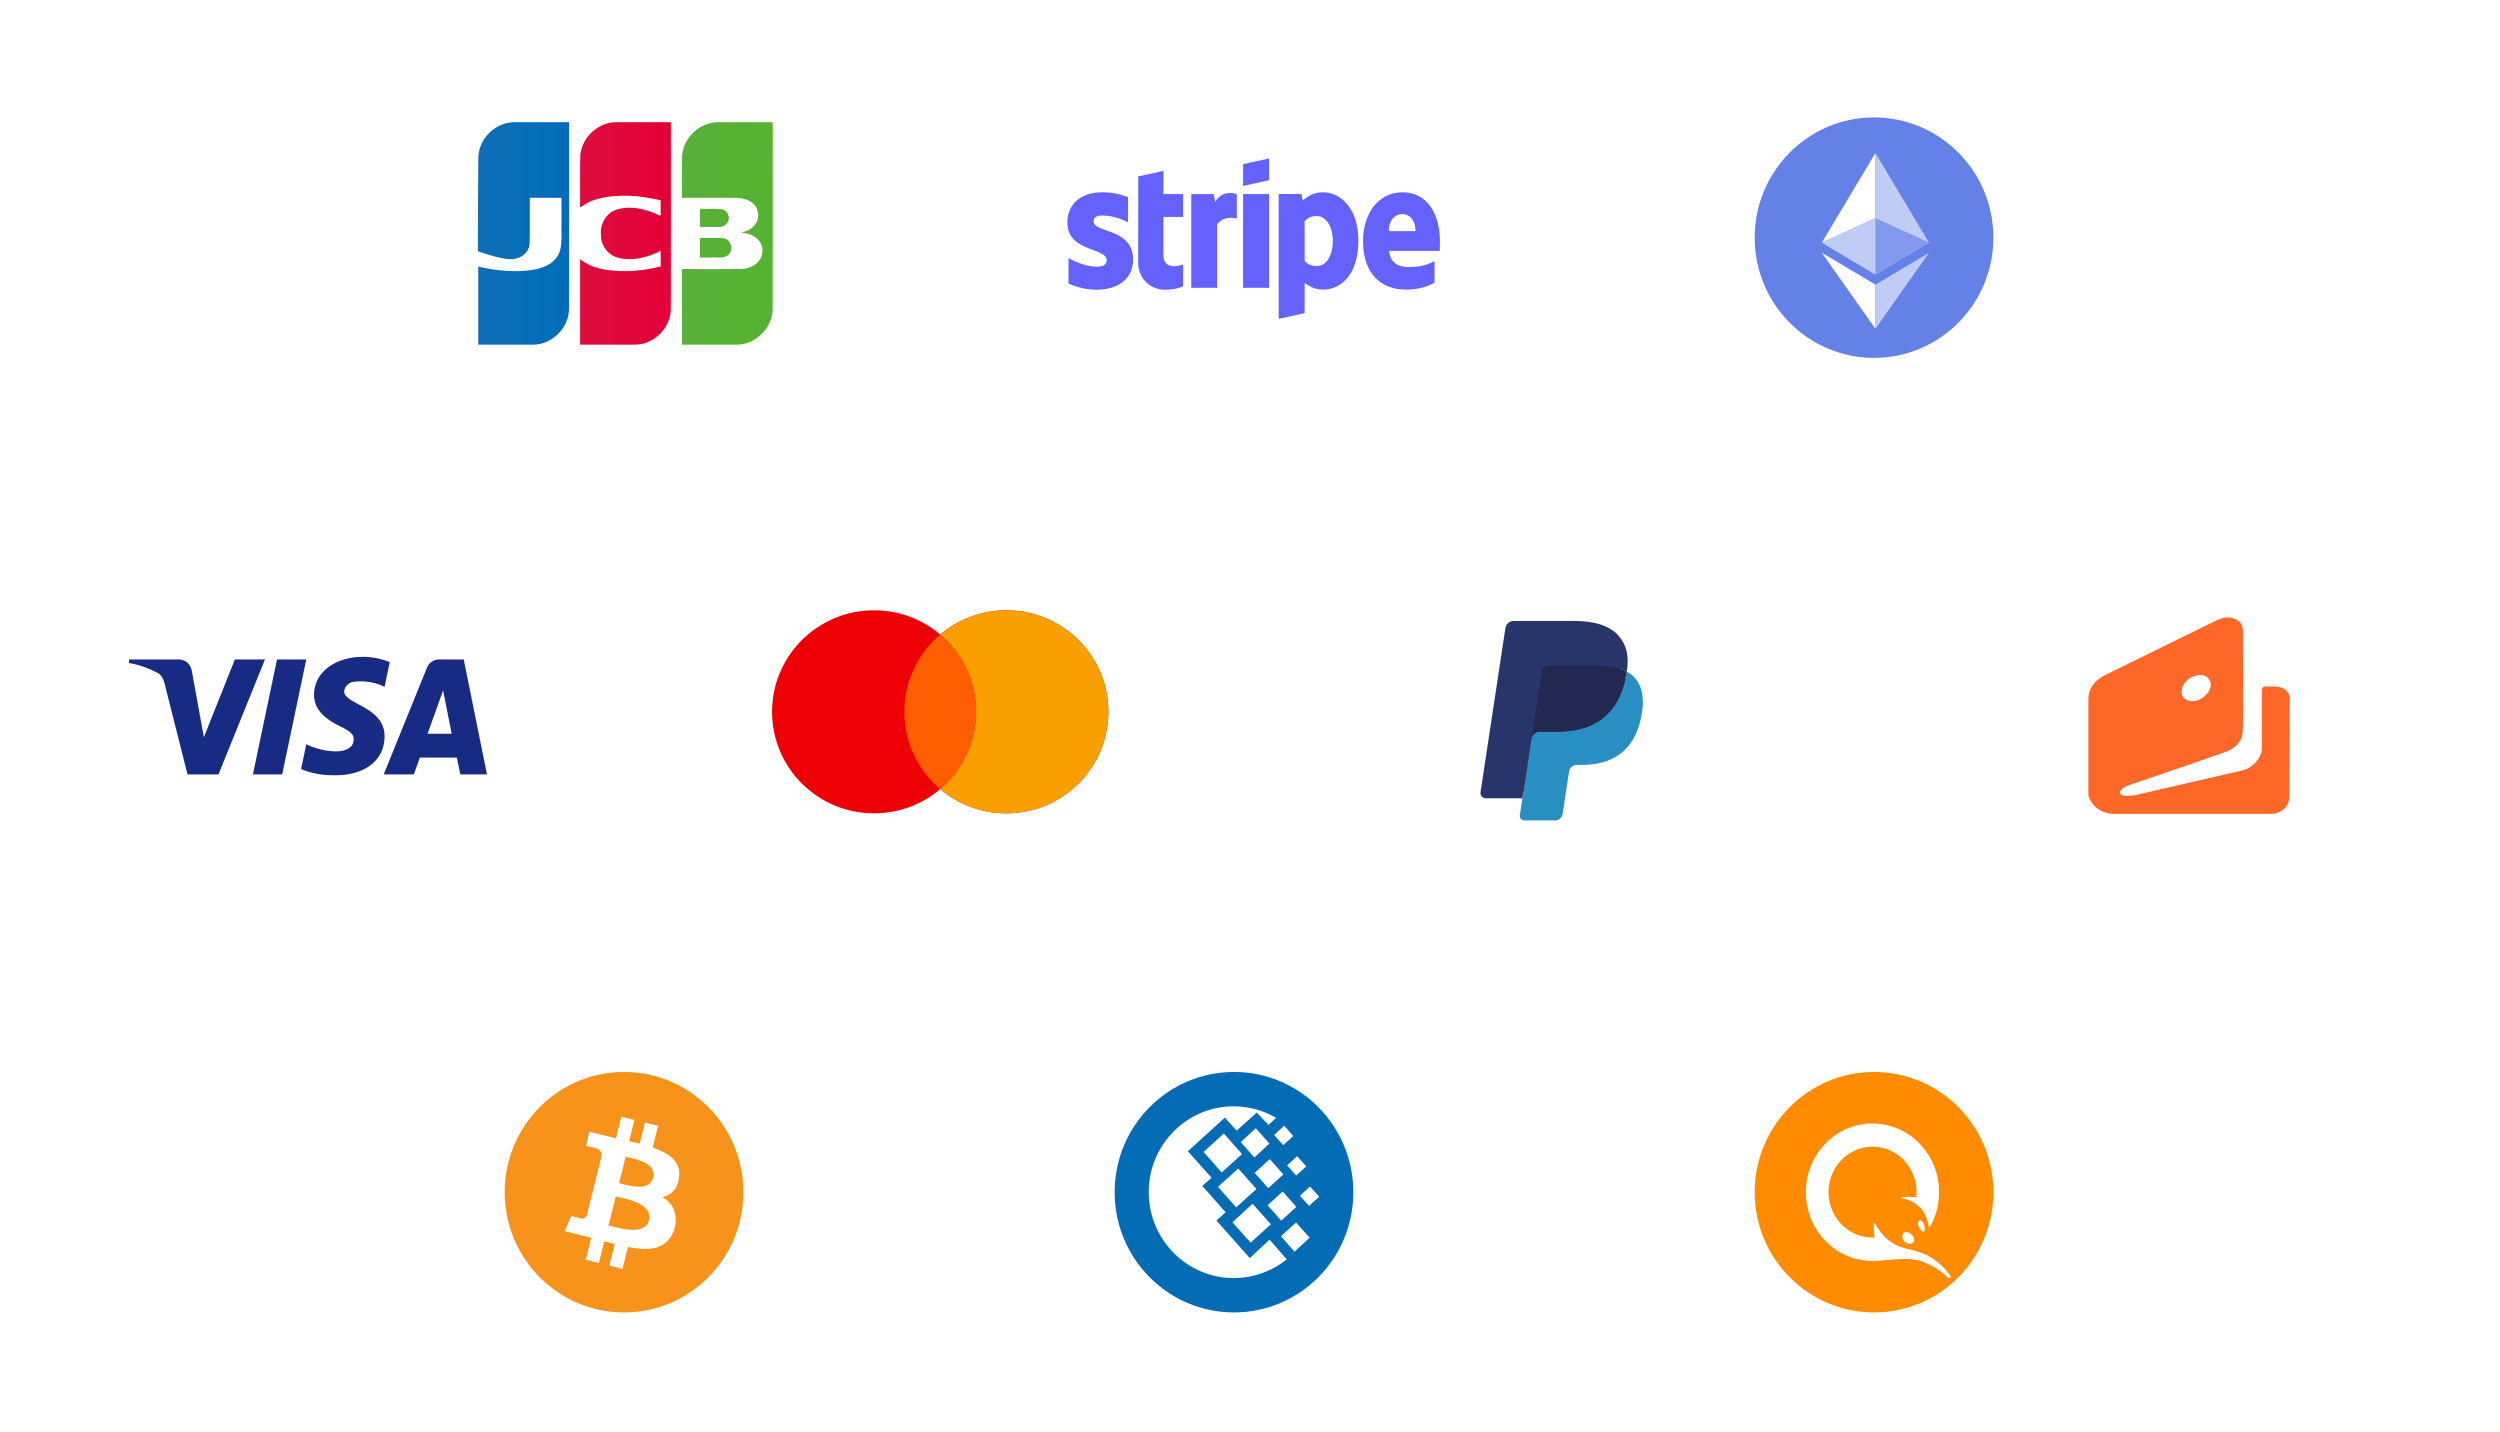 <svg width="440" height="252" viewBox="0 0 440 252" fill="none" xmlns="http://www.w3.org/2000/svg">
<g filter="url(#filter0_d_207_2332)">
<rect x="122" y="96" width="90" height="64" rx="4" fill="white" shape-rendering="crispEdges"/>
<rect x="122.5" y="96.5" width="89" height="63" rx="3.5" stroke="white" shape-rendering="crispEdges"/>
<path fill-rule="evenodd" clip-rule="evenodd" d="M167.474 140.878C164.34 143.54 160.274 145.147 155.831 145.147C145.918 145.147 137.882 137.147 137.882 127.28C137.882 117.412 145.918 109.413 155.831 109.413C160.274 109.413 164.34 111.02 167.474 113.681C170.608 111.02 174.674 109.413 179.116 109.413C189.029 109.413 197.065 117.412 197.065 127.28C197.065 137.147 189.029 145.147 179.116 145.147C174.674 145.147 170.608 143.54 167.474 140.878Z" fill="#ED0006"/>
<path fill-rule="evenodd" clip-rule="evenodd" d="M167.474 140.878C171.333 137.601 173.78 132.725 173.78 127.28C173.78 121.835 171.333 116.958 167.474 113.681C170.608 111.02 174.674 109.413 179.116 109.413C189.029 109.413 197.065 117.412 197.065 127.28C197.065 137.147 189.029 145.147 179.116 145.147C174.674 145.147 170.608 143.54 167.474 140.878Z" fill="#F9A000"/>
<path fill-rule="evenodd" clip-rule="evenodd" d="M167.474 140.878C171.333 137.601 173.78 132.725 173.78 127.28C173.78 121.835 171.333 116.958 167.474 113.681C163.615 116.958 161.168 121.835 161.168 127.28C161.168 132.725 163.615 137.601 167.474 140.878Z" fill="#FF5E00"/>
</g>
<g filter="url(#filter1_d_207_2332)">
<rect x="232" y="96" width="90" height="64" rx="4" fill="white" shape-rendering="crispEdges"/>
<rect x="232.5" y="96.5" width="89" height="63" rx="3.5" stroke="white" shape-rendering="crispEdges"/>
<path fill-rule="evenodd" clip-rule="evenodd" d="M270.685 145.195L271.269 141.331L269.967 141.299H263.752L268.072 112.783C268.085 112.697 268.128 112.617 268.192 112.56C268.256 112.503 268.337 112.471 268.422 112.471H278.902C282.381 112.471 284.782 113.225 286.036 114.713C286.623 115.411 286.998 116.14 287.179 116.943C287.369 117.785 287.372 118.792 287.187 120.019L287.173 120.108V120.895L287.761 121.242C288.256 121.515 288.649 121.828 288.951 122.186C289.453 122.783 289.778 123.542 289.916 124.441C290.058 125.365 290.011 126.466 289.778 127.712C289.51 129.145 289.077 130.394 288.491 131.415C287.953 132.356 287.267 133.137 286.452 133.741C285.675 134.316 284.751 134.752 283.706 135.032C282.694 135.306 281.54 135.445 280.274 135.445H279.458C278.875 135.445 278.309 135.663 277.864 136.055C277.418 136.455 277.124 137.002 277.033 137.6L276.971 137.948L275.939 144.759L275.892 145.009C275.88 145.088 275.859 145.128 275.827 145.155C275.799 145.179 275.759 145.195 275.72 145.195H270.685Z" fill="#28356A"/>
<path fill-rule="evenodd" clip-rule="evenodd" d="M288.318 120.199C288.287 120.407 288.251 120.62 288.211 120.839C286.829 128.227 282.101 130.78 276.062 130.78H272.987C272.249 130.78 271.626 131.338 271.511 132.096L269.491 145.438C269.417 145.937 269.785 146.385 270.268 146.385H275.721C276.367 146.385 276.915 145.897 277.017 145.234L277.071 144.945L278.097 138.161L278.163 137.789C278.264 137.123 278.814 136.634 279.459 136.634H280.275C285.558 136.634 289.695 134.401 290.903 127.937C291.408 125.237 291.147 122.983 289.811 121.397C289.406 120.919 288.905 120.522 288.318 120.199Z" fill="#298FC2"/>
<path fill-rule="evenodd" clip-rule="evenodd" d="M286.872 119.599C286.66 119.535 286.442 119.477 286.219 119.424C285.994 119.373 285.764 119.328 285.527 119.288C284.698 119.149 283.79 119.083 282.817 119.083H274.603C274.401 119.083 274.208 119.13 274.037 119.216C273.658 119.406 273.376 119.779 273.308 120.236L271.561 131.76L271.511 132.096C271.625 131.338 272.248 130.78 272.986 130.78H276.061C282.1 130.78 286.828 128.226 288.21 120.839C288.251 120.62 288.286 120.407 288.317 120.199C287.967 120.006 287.589 119.841 287.181 119.7C287.08 119.665 286.976 119.632 286.872 119.599Z" fill="#22284F"/>
<path fill-rule="evenodd" clip-rule="evenodd" d="M273.309 120.236C273.377 119.779 273.658 119.406 274.037 119.217C274.21 119.131 274.401 119.084 274.604 119.084H282.817C283.79 119.084 284.699 119.15 285.528 119.289C285.765 119.329 285.995 119.375 286.22 119.426C286.443 119.478 286.661 119.536 286.872 119.6C286.977 119.633 287.081 119.666 287.182 119.7C287.59 119.841 287.969 120.007 288.319 120.199C288.73 117.469 288.315 115.61 286.898 113.927C285.334 112.073 282.514 111.28 278.904 111.28H268.424C267.686 111.28 267.057 111.838 266.944 112.598L262.579 141.408C262.492 141.978 262.915 142.492 263.467 142.492H269.937L273.309 120.236Z" fill="#28356A"/>
</g>
<g filter="url(#filter2_d_207_2332)">
<rect x="342" y="96" width="90" height="64" rx="4" fill="white" shape-rendering="crispEdges"/>
<rect x="342.5" y="96.5" width="89" height="63" rx="3.5" stroke="white" shape-rendering="crispEdges"/>
<path d="M405 124.744C404.815 123.59 403.794 122.82 402.402 122.82C401.938 122.82 401.567 122.82 401.103 122.82C400.268 122.724 400.082 123.012 400.082 123.686C400.082 127.054 400.082 130.325 400.082 133.693C400.082 135.425 398.412 137.254 396.463 137.639C390.339 139.082 384.215 140.429 378.091 141.872C377.442 142.065 376.699 142.065 375.957 142.065C375.679 142.065 375.215 141.872 375.122 141.584C375.029 141.391 375.308 141.006 375.493 140.814C375.771 140.622 376.143 140.429 376.514 140.237C377.627 139.852 378.834 139.467 379.947 139.082C384.494 137.542 389.04 136.003 393.587 134.367C395.628 133.693 396.742 132.25 396.742 130.422C396.835 124.648 396.742 118.778 396.742 113.005C396.742 112.042 396.278 111.273 395.257 110.888C394.051 110.407 392.937 110.791 391.917 111.273C385.422 114.448 379.019 117.624 372.524 120.799C370.668 121.761 369.555 123.108 369.555 125.033C369.555 130.518 369.555 136.003 369.555 141.488C369.555 141.776 369.555 142.065 369.647 142.257C370.297 144.086 371.967 145.24 374.194 145.24C378.741 145.24 383.287 145.24 387.834 145.24C392.381 145.24 396.835 145.24 401.381 145.24C402.402 145.24 403.237 145.048 403.979 144.374C404.907 143.605 404.907 142.546 404.907 141.584C404.907 136.85 405 124.744 405 124.744ZM386.071 123.012C386.535 121.761 387.556 120.991 389.04 120.799C390.061 120.703 390.896 121.28 391.082 122.242C391.267 123.686 389.597 125.418 387.834 125.418C386.442 125.418 385.607 124.359 386.071 123.012Z" fill="#FD6727"/>
</g>
<g filter="url(#filter3_d_207_2332)">
<rect x="67" y="12" width="90" height="64" rx="4" fill="white" shape-rendering="crispEdges"/>
<rect x="67.5" y="12.5" width="89" height="63" rx="3.5" stroke="white" shape-rendering="crispEdges"/>
<path d="M125.187 43.878C126.594 43.909 128.008 43.816 129.408 43.927C130.827 44.193 131.169 46.356 129.909 47.065C129.049 47.532 128.027 47.239 127.095 47.321H125.187V43.878ZM130.222 39.981C130.534 41.092 129.471 42.09 128.409 41.937H125.187C125.21 40.889 125.143 39.752 125.22 38.759C126.511 38.796 127.813 38.684 129.096 38.817C129.647 38.957 130.109 39.413 130.222 39.981ZM137.975 23.505C138.035 25.627 137.983 27.861 138.001 30.026C137.997 38.827 138.009 47.628 137.994 56.429C137.937 59.728 135.035 62.594 131.784 62.66C128.529 62.673 125.274 62.661 122.019 62.665V49.36C125.566 49.341 129.114 49.397 132.659 49.332C134.304 49.228 136.105 48.135 136.182 46.312C136.375 44.48 134.662 43.214 133.035 43.014C132.409 42.998 132.427 42.83 133.035 42.757C134.586 42.419 135.805 40.801 135.348 39.181C134.959 37.477 133.089 36.817 131.534 36.82C128.363 36.799 125.191 36.817 122.02 36.811C122.04 34.327 121.977 31.84 122.054 29.358C122.305 26.119 125.28 23.448 128.486 23.506C131.649 23.506 134.812 23.506 137.975 23.506V23.505Z" fill="url(#paint0_linear_207_2332)"/>
<path d="M86.182 29.694C86.263 26.401 89.177 23.558 92.424 23.51C95.667 23.5 98.91 23.509 102.153 23.506C102.144 34.524 102.17 45.543 102.139 56.561C102.014 59.814 99.132 62.603 95.92 62.66C92.671 62.672 89.422 62.662 86.173 62.665V48.911C89.329 49.662 92.638 49.982 95.858 49.484C97.782 49.172 99.888 48.22 100.539 46.209C101.019 44.488 100.749 42.678 100.82 40.912V36.811H95.249C95.224 39.523 95.3 42.24 95.208 44.949C95.058 46.614 93.421 47.672 91.862 47.615C89.929 47.636 86.099 46.204 86.099 46.204C86.089 41.123 86.155 34.759 86.182 29.694V29.694Z" fill="url(#paint1_linear_207_2332)"/>
<path d="M104.23 38.465C103.937 38.528 104.171 37.459 104.096 37.053C104.116 34.489 104.055 31.922 104.131 29.36C104.381 26.107 107.379 23.43 110.597 23.506H120.076C120.068 34.524 120.094 45.544 120.063 56.561C119.938 59.815 117.056 62.603 113.843 62.66C110.595 62.673 107.345 62.662 104.096 62.666V47.596C106.315 49.43 109.331 49.716 112.096 49.721C114.18 49.72 116.252 49.397 118.276 48.912V46.151C115.995 47.297 113.313 48.024 110.785 47.366C109.021 46.924 107.741 45.207 107.77 43.373C107.565 41.466 108.675 39.453 110.535 38.886C112.844 38.158 115.361 38.715 117.526 39.662C117.99 39.906 118.461 40.21 118.275 39.429V37.259C114.655 36.391 110.802 36.072 107.164 37.016C106.111 37.315 105.086 37.769 104.23 38.465V38.465Z" fill="url(#paint2_linear_207_2332)"/>
</g>
<g filter="url(#filter4_d_207_2332)">
<rect x="177" y="12" width="90" height="64" rx="4" fill="white" shape-rendering="crispEdges"/>
<rect x="177.5" y="12.5" width="89" height="63" rx="3.5" stroke="white" shape-rendering="crispEdges"/>
<path fill-rule="evenodd" clip-rule="evenodd" d="M225.357 33.712L220.785 34.729V30.885L225.357 29.887V33.712ZM234.864 35.841C233.079 35.841 231.932 36.708 231.294 37.311L231.058 36.142H227.05V58.113L231.604 57.114L231.622 51.782C232.278 52.272 233.243 52.969 234.846 52.969C238.107 52.969 241.076 50.256 241.076 44.283C241.057 38.818 238.052 35.841 234.864 35.841ZM233.772 48.824C232.697 48.824 232.059 48.428 231.622 47.938L231.604 40.947C232.078 40.401 232.733 40.024 233.772 40.024C235.429 40.024 236.577 41.946 236.577 44.414C236.577 46.939 235.447 48.824 233.772 48.824ZM255.429 44.471C255.429 39.647 253.17 35.841 248.853 35.841C244.518 35.841 241.895 39.647 241.895 44.433C241.895 50.105 244.992 52.969 249.436 52.969C251.604 52.969 253.243 52.46 254.481 51.744V47.976C253.243 48.616 251.822 49.012 250.019 49.012C248.252 49.012 246.686 48.371 246.485 46.148H255.392C255.392 46.044 255.399 45.808 255.406 45.536L255.406 45.535L255.406 45.534L255.406 45.533L255.406 45.532C255.417 45.163 255.429 44.73 255.429 44.471ZM246.431 42.681C246.431 40.552 247.687 39.666 248.835 39.666C249.946 39.666 251.13 40.552 251.13 42.681H246.431ZM220.785 36.161H225.357V52.649H220.785V36.161ZM215.594 36.161L215.886 37.556C216.96 35.521 219.091 35.935 219.674 36.161V40.495C219.109 40.288 217.288 40.024 216.213 41.475V52.649H211.66V36.161H215.594ZM206.778 32.072L202.334 33.052L202.316 48.145C202.316 50.934 204.337 52.988 207.033 52.988C208.527 52.988 209.62 52.705 210.221 52.366V48.541C209.638 48.786 206.76 49.653 206.76 46.864V40.175H210.221V36.161H206.76L206.778 32.072ZM196.014 39.93C195.048 39.93 194.465 40.213 194.465 40.947C194.465 41.75 195.468 42.103 196.713 42.541C198.742 43.255 201.412 44.194 201.423 47.674C201.423 51.047 198.819 52.988 195.03 52.988C193.464 52.988 191.751 52.668 190.058 51.914V47.429C191.588 48.296 193.518 48.937 195.03 48.937C196.05 48.937 196.779 48.654 196.779 47.787C196.779 46.899 195.691 46.492 194.378 46.002C192.379 45.255 189.857 44.313 189.857 41.174C189.857 37.838 192.316 35.841 196.014 35.841C197.525 35.841 199.019 36.086 200.531 36.708V41.136C199.146 40.363 197.398 39.93 196.014 39.93Z" fill="#6461FC"/>
</g>
<g filter="url(#filter5_d_207_2332)">
<rect x="67" y="180" width="90" height="64" rx="4" fill="white" shape-rendering="crispEdges"/>
<rect x="67.5" y="180.5" width="89" height="63" rx="3.5" stroke="white" shape-rendering="crispEdges"/>
<path fill-rule="evenodd" clip-rule="evenodd" d="M132.832 211.827C132.832 223.513 123.428 232.987 111.828 232.987C100.228 232.987 90.823 223.513 90.823 211.827C90.823 200.14 100.228 190.667 111.828 190.667C123.428 190.667 132.832 200.14 132.832 211.827ZM116.874 203.965C119.796 204.976 121.933 206.489 121.514 209.306C121.209 211.368 120.07 212.366 118.557 212.715C120.633 213.8 121.341 215.859 120.683 218.349C119.435 221.931 116.467 222.233 112.519 221.484L111.561 225.335L109.247 224.756L110.192 220.956C109.592 220.807 108.979 220.647 108.347 220.476L107.398 224.294L105.087 223.715L106.044 219.855L101.383 218.675L102.533 216.016C102.533 216.016 104.239 216.47 104.215 216.437C104.871 216.6 105.162 216.171 105.277 215.886L107.874 205.433C107.903 204.94 107.733 204.318 106.796 204.083C106.831 204.058 105.115 203.663 105.115 203.663L105.73 201.183L110.398 202.343L111.347 198.527L113.66 199.107L112.73 202.847C113.352 202.989 113.977 203.133 114.585 203.285L115.508 199.569L117.822 200.148L116.874 203.965ZM111.337 210.33C112.914 210.751 116.344 211.667 116.941 209.265C117.551 206.807 114.219 206.065 112.587 205.702C112.403 205.661 112.24 205.624 112.107 205.591L110.954 210.229C111.064 210.257 111.193 210.291 111.337 210.33ZM109.552 217.798C111.439 218.299 115.568 219.394 116.225 216.748C116.898 214.042 112.895 213.14 110.941 212.7L110.941 212.7L110.941 212.7C110.723 212.651 110.53 212.608 110.373 212.568L109.102 217.68C109.231 217.713 109.382 217.753 109.551 217.798L109.552 217.798Z" fill="#F7931A"/>
</g>
<g filter="url(#filter6_d_207_2332)">
<rect x="287" y="12" width="90" height="64" rx="4" fill="white" shape-rendering="crispEdges"/>
<rect x="287.5" y="12.5" width="89" height="63" rx="3.5" stroke="white" shape-rendering="crispEdges"/>
<ellipse cx="331.828" cy="43.827" rx="21.004" ry="21.16" fill="#6481E7"/>
<path fill-rule="evenodd" clip-rule="evenodd" d="M322.652 44.688L332.073 50.299V28.938L322.652 44.688Z" fill="white"/>
<path fill-rule="evenodd" clip-rule="evenodd" d="M332.074 28.938V50.299L341.496 44.688L332.074 28.938Z" fill="#C1CCF5"/>
<path fill-rule="evenodd" clip-rule="evenodd" d="M332.074 40.373L322.652 44.687L332.074 50.298L341.496 44.688L332.074 40.373Z" fill="#8299EC"/>
<path fill-rule="evenodd" clip-rule="evenodd" d="M332.074 40.373L322.652 44.687L332.074 50.298L332.074 40.373Z" fill="#C1CCF5"/>
<path fill-rule="evenodd" clip-rule="evenodd" d="M322.652 46.488L332.074 59.864V52.096L322.652 46.488Z" fill="white"/>
<path fill-rule="evenodd" clip-rule="evenodd" d="M332.074 52.096V59.864L341.502 46.488L332.074 52.096Z" fill="#C1CCF5"/>
</g>
<g filter="url(#filter7_d_207_2332)">
<rect x="177" y="180" width="90" height="64" rx="4" fill="white" shape-rendering="crispEdges"/>
<rect x="177.5" y="180.5" width="89" height="63" rx="3.5" stroke="white" shape-rendering="crispEdges"/>
<ellipse cx="219.181" cy="211.827" rx="21.004" ry="21.16" fill="#036CB5"/>
<path d="M219.11 196.712C221.451 196.712 223.678 197.261 225.676 198.242C225.99 198.387 226.305 198.56 226.618 198.733L225.247 199.975L223.193 197.81L219.653 200.986L217.568 198.704L211.058 204.623L215.226 209.272L213.599 210.715L217.711 215.364L216.084 216.807L221.966 223.419L225.447 220.185L228.475 223.651C227.875 224.113 227.218 224.575 226.505 224.979C224.335 226.22 221.822 226.941 219.138 226.941C210.886 226.941 204.178 220.157 204.178 211.814C204.149 203.526 210.858 196.712 219.11 196.712ZM216.368 210.889L219.937 207.655L223.136 211.264L219.566 214.498L216.368 210.889ZM218.91 217.126L222.45 213.863L225.676 217.472L222.107 220.706L218.91 217.126ZM213.829 204.739L217.397 201.505L220.594 205.114L217.025 208.348L213.829 204.739ZM220.366 203.006L223.021 200.581L225.42 203.267L222.764 205.72L220.366 203.006ZM225.106 214.122L227.76 211.697L230.159 214.41L227.503 216.837L225.106 214.122ZM227.446 219.58L230.102 217.154L232.499 219.839L229.844 222.293L227.446 219.58ZM228.532 207.106L230.301 205.489L231.9 207.28L230.13 208.897L228.532 207.106ZM226.247 201.765L228.017 200.12L229.617 201.938L227.846 203.555L226.247 201.765ZM230.787 212.448L232.557 210.831L234.184 212.622L232.386 214.238L230.787 212.448ZM222.821 208.435L225.477 206.01L227.875 208.694L225.22 211.12L222.821 208.435Z" fill="white"/>
</g>
<g filter="url(#filter8_d_207_2332)">
<rect x="287" y="180" width="90" height="64" rx="4" fill="white" shape-rendering="crispEdges"/>
<rect x="287.5" y="180.5" width="89" height="63" rx="3.5" stroke="white" shape-rendering="crispEdges"/>
<ellipse cx="331.828" cy="211.827" rx="21.004" ry="21.16" fill="#FF8C00"/>
<path d="M340.753 218.024C340.719 217.725 340.549 217.04 340.105 216.864H340.106C339.884 216.776 339.697 216.846 339.612 217.004C339.475 217.251 339.577 217.725 339.833 218.148C340.089 218.57 340.327 218.781 340.498 218.781C340.669 218.781 340.822 218.57 340.753 218.024Z" fill="white"/>
<path d="M338.368 219.22C338.095 218.974 337.788 218.851 337.515 218.851C337.277 218.851 337.089 218.939 336.97 219.097C336.664 219.484 336.8 220.188 337.277 220.61C337.481 220.803 337.788 220.909 338.078 220.909C338.368 220.909 338.623 220.786 338.776 220.592C339.049 220.205 338.896 219.678 338.368 219.22Z" fill="white"/>
<path d="M319.825 211.834C319.825 218.517 325.074 223.934 331.551 223.934H331.55C333.272 223.934 334.976 223.6 337.481 223.581C339.714 223.581 342.168 224.39 344.861 226.853C345.133 227.099 345.491 226.782 345.253 226.483C342.611 223.019 340.157 222.369 337.703 221.806C334.704 221.12 333.17 219.396 332.096 217.479C331.891 217.092 331.789 217.163 331.772 217.655C331.752 218.38 331.804 219.105 331.925 219.819H331.568C327.29 219.819 323.813 216.231 323.813 211.817C323.813 207.402 327.29 203.814 331.567 203.814C335.845 203.814 339.322 207.402 339.322 211.817C339.322 212.133 339.305 212.45 339.271 212.749C338.691 212.643 337.584 212.626 336.8 212.696C336.51 212.731 336.544 212.872 336.766 212.907C339.322 213.399 341.077 215.035 341.486 218.007C341.503 218.077 341.589 218.095 341.623 218.042C342.662 216.231 343.276 214.102 343.276 211.834C343.276 205.152 338.026 199.735 331.55 199.735C325.075 199.735 319.825 205.151 319.825 211.834Z" fill="white"/>
</g>
<g filter="url(#filter9_d_207_2332)">
<rect x="12" y="96" width="90" height="64" rx="4" fill="white" shape-rendering="crispEdges"/>
<rect x="12.5" y="96.5" width="89" height="63" rx="3.5" stroke="white" shape-rendering="crispEdges"/>
<path fill-rule="evenodd" clip-rule="evenodd" d="M40.457 138.289H35.004L30.916 122.113C30.722 121.369 30.31 120.711 29.704 120.401C28.191 119.622 26.524 119.002 24.706 118.689V118.066H33.489C34.701 118.066 35.61 119.002 35.762 120.088L37.883 131.756L43.333 118.066H48.634L40.457 138.289ZM51.664 138.289H46.515L50.755 118.066H55.904L51.664 138.289ZM62.566 123.669C62.718 122.579 63.627 121.957 64.687 121.957C66.354 121.8 68.17 122.113 69.685 122.889L70.594 118.535C69.079 117.913 67.412 117.6 65.9 117.6C60.902 117.6 57.265 120.401 57.265 124.289C57.265 127.246 59.841 128.799 61.66 129.734C63.627 130.667 64.384 131.29 64.233 132.223C64.233 133.622 62.718 134.245 61.205 134.245C59.387 134.245 57.568 133.778 55.904 132.999L54.995 137.356C56.813 138.132 58.781 138.445 60.599 138.445C66.203 138.599 69.685 135.8 69.685 131.6C69.685 126.311 62.566 126.001 62.566 123.669ZM87.706 138.289L83.617 118.066H79.226C78.317 118.066 77.407 118.689 77.104 119.622L69.534 138.289H74.834L75.892 135.334H82.405L83.011 138.289H87.706ZM79.983 123.512L81.496 131.134H77.256L79.983 123.512Z" fill="#172B85"/>
</g>
<defs>
<filter id="filter0_d_207_2332" x="110" y="84" width="110" height="84" filterUnits="userSpaceOnUse" color-interpolation-filters="sRGB">
<feFlood flood-opacity="0" result="BackgroundImageFix"/>
<feColorMatrix in="SourceAlpha" type="matrix" values="0 0 0 0 0 0 0 0 0 0 0 0 0 0 0 0 0 0 127 0" result="hardAlpha"/>
<feOffset dx="-2" dy="-2"/>
<feGaussianBlur stdDeviation="5"/>
<feComposite in2="hardAlpha" operator="out"/>
<feColorMatrix type="matrix" values="0 0 0 0 0 0 0 0 0 0 0 0 0 0 0 0 0 0 0.15 0"/>
<feBlend mode="normal" in2="BackgroundImageFix" result="effect1_dropShadow_207_2332"/>
<feBlend mode="normal" in="SourceGraphic" in2="effect1_dropShadow_207_2332" result="shape"/>
</filter>
<filter id="filter1_d_207_2332" x="220" y="84" width="110" height="84" filterUnits="userSpaceOnUse" color-interpolation-filters="sRGB">
<feFlood flood-opacity="0" result="BackgroundImageFix"/>
<feColorMatrix in="SourceAlpha" type="matrix" values="0 0 0 0 0 0 0 0 0 0 0 0 0 0 0 0 0 0 127 0" result="hardAlpha"/>
<feOffset dx="-2" dy="-2"/>
<feGaussianBlur stdDeviation="5"/>
<feComposite in2="hardAlpha" operator="out"/>
<feColorMatrix type="matrix" values="0 0 0 0 0 0 0 0 0 0 0 0 0 0 0 0 0 0 0.15 0"/>
<feBlend mode="normal" in2="BackgroundImageFix" result="effect1_dropShadow_207_2332"/>
<feBlend mode="normal" in="SourceGraphic" in2="effect1_dropShadow_207_2332" result="shape"/>
</filter>
<filter id="filter2_d_207_2332" x="330" y="84" width="110" height="84" filterUnits="userSpaceOnUse" color-interpolation-filters="sRGB">
<feFlood flood-opacity="0" result="BackgroundImageFix"/>
<feColorMatrix in="SourceAlpha" type="matrix" values="0 0 0 0 0 0 0 0 0 0 0 0 0 0 0 0 0 0 127 0" result="hardAlpha"/>
<feOffset dx="-2" dy="-2"/>
<feGaussianBlur stdDeviation="5"/>
<feComposite in2="hardAlpha" operator="out"/>
<feColorMatrix type="matrix" values="0 0 0 0 0 0 0 0 0 0 0 0 0 0 0 0 0 0 0.15 0"/>
<feBlend mode="normal" in2="BackgroundImageFix" result="effect1_dropShadow_207_2332"/>
<feBlend mode="normal" in="SourceGraphic" in2="effect1_dropShadow_207_2332" result="shape"/>
</filter>
<filter id="filter3_d_207_2332" x="55" y="0" width="110" height="84" filterUnits="userSpaceOnUse" color-interpolation-filters="sRGB">
<feFlood flood-opacity="0" result="BackgroundImageFix"/>
<feColorMatrix in="SourceAlpha" type="matrix" values="0 0 0 0 0 0 0 0 0 0 0 0 0 0 0 0 0 0 127 0" result="hardAlpha"/>
<feOffset dx="-2" dy="-2"/>
<feGaussianBlur stdDeviation="5"/>
<feComposite in2="hardAlpha" operator="out"/>
<feColorMatrix type="matrix" values="0 0 0 0 0 0 0 0 0 0 0 0 0 0 0 0 0 0 0.15 0"/>
<feBlend mode="normal" in2="BackgroundImageFix" result="effect1_dropShadow_207_2332"/>
<feBlend mode="normal" in="SourceGraphic" in2="effect1_dropShadow_207_2332" result="shape"/>
</filter>
<filter id="filter4_d_207_2332" x="165" y="0" width="110" height="84" filterUnits="userSpaceOnUse" color-interpolation-filters="sRGB">
<feFlood flood-opacity="0" result="BackgroundImageFix"/>
<feColorMatrix in="SourceAlpha" type="matrix" values="0 0 0 0 0 0 0 0 0 0 0 0 0 0 0 0 0 0 127 0" result="hardAlpha"/>
<feOffset dx="-2" dy="-2"/>
<feGaussianBlur stdDeviation="5"/>
<feComposite in2="hardAlpha" operator="out"/>
<feColorMatrix type="matrix" values="0 0 0 0 0 0 0 0 0 0 0 0 0 0 0 0 0 0 0.15 0"/>
<feBlend mode="normal" in2="BackgroundImageFix" result="effect1_dropShadow_207_2332"/>
<feBlend mode="normal" in="SourceGraphic" in2="effect1_dropShadow_207_2332" result="shape"/>
</filter>
<filter id="filter5_d_207_2332" x="55" y="168" width="110" height="84" filterUnits="userSpaceOnUse" color-interpolation-filters="sRGB">
<feFlood flood-opacity="0" result="BackgroundImageFix"/>
<feColorMatrix in="SourceAlpha" type="matrix" values="0 0 0 0 0 0 0 0 0 0 0 0 0 0 0 0 0 0 127 0" result="hardAlpha"/>
<feOffset dx="-2" dy="-2"/>
<feGaussianBlur stdDeviation="5"/>
<feComposite in2="hardAlpha" operator="out"/>
<feColorMatrix type="matrix" values="0 0 0 0 0 0 0 0 0 0 0 0 0 0 0 0 0 0 0.15 0"/>
<feBlend mode="normal" in2="BackgroundImageFix" result="effect1_dropShadow_207_2332"/>
<feBlend mode="normal" in="SourceGraphic" in2="effect1_dropShadow_207_2332" result="shape"/>
</filter>
<filter id="filter6_d_207_2332" x="275" y="0" width="110" height="84" filterUnits="userSpaceOnUse" color-interpolation-filters="sRGB">
<feFlood flood-opacity="0" result="BackgroundImageFix"/>
<feColorMatrix in="SourceAlpha" type="matrix" values="0 0 0 0 0 0 0 0 0 0 0 0 0 0 0 0 0 0 127 0" result="hardAlpha"/>
<feOffset dx="-2" dy="-2"/>
<feGaussianBlur stdDeviation="5"/>
<feComposite in2="hardAlpha" operator="out"/>
<feColorMatrix type="matrix" values="0 0 0 0 0 0 0 0 0 0 0 0 0 0 0 0 0 0 0.15 0"/>
<feBlend mode="normal" in2="BackgroundImageFix" result="effect1_dropShadow_207_2332"/>
<feBlend mode="normal" in="SourceGraphic" in2="effect1_dropShadow_207_2332" result="shape"/>
</filter>
<filter id="filter7_d_207_2332" x="165" y="168" width="110" height="84" filterUnits="userSpaceOnUse" color-interpolation-filters="sRGB">
<feFlood flood-opacity="0" result="BackgroundImageFix"/>
<feColorMatrix in="SourceAlpha" type="matrix" values="0 0 0 0 0 0 0 0 0 0 0 0 0 0 0 0 0 0 127 0" result="hardAlpha"/>
<feOffset dx="-2" dy="-2"/>
<feGaussianBlur stdDeviation="5"/>
<feComposite in2="hardAlpha" operator="out"/>
<feColorMatrix type="matrix" values="0 0 0 0 0 0 0 0 0 0 0 0 0 0 0 0 0 0 0.15 0"/>
<feBlend mode="normal" in2="BackgroundImageFix" result="effect1_dropShadow_207_2332"/>
<feBlend mode="normal" in="SourceGraphic" in2="effect1_dropShadow_207_2332" result="shape"/>
</filter>
<filter id="filter8_d_207_2332" x="275" y="168" width="110" height="84" filterUnits="userSpaceOnUse" color-interpolation-filters="sRGB">
<feFlood flood-opacity="0" result="BackgroundImageFix"/>
<feColorMatrix in="SourceAlpha" type="matrix" values="0 0 0 0 0 0 0 0 0 0 0 0 0 0 0 0 0 0 127 0" result="hardAlpha"/>
<feOffset dx="-2" dy="-2"/>
<feGaussianBlur stdDeviation="5"/>
<feComposite in2="hardAlpha" operator="out"/>
<feColorMatrix type="matrix" values="0 0 0 0 0 0 0 0 0 0 0 0 0 0 0 0 0 0 0.15 0"/>
<feBlend mode="normal" in2="BackgroundImageFix" result="effect1_dropShadow_207_2332"/>
<feBlend mode="normal" in="SourceGraphic" in2="effect1_dropShadow_207_2332" result="shape"/>
</filter>
<filter id="filter9_d_207_2332" x="0" y="84" width="110" height="84" filterUnits="userSpaceOnUse" color-interpolation-filters="sRGB">
<feFlood flood-opacity="0" result="BackgroundImageFix"/>
<feColorMatrix in="SourceAlpha" type="matrix" values="0 0 0 0 0 0 0 0 0 0 0 0 0 0 0 0 0 0 127 0" result="hardAlpha"/>
<feOffset dx="-2" dy="-2"/>
<feGaussianBlur stdDeviation="5"/>
<feComposite in2="hardAlpha" operator="out"/>
<feColorMatrix type="matrix" values="0 0 0 0 0 0 0 0 0 0 0 0 0 0 0 0 0 0 0.15 0"/>
<feBlend mode="normal" in2="BackgroundImageFix" result="effect1_dropShadow_207_2332"/>
<feBlend mode="normal" in="SourceGraphic" in2="effect1_dropShadow_207_2332" result="shape"/>
</filter>
<linearGradient id="paint0_linear_207_2332" x1="121.91" y1="42.248" x2="137.9" y2="42.248" gradientUnits="userSpaceOnUse">
<stop stop-color="#58B03A"/>
<stop offset="1" stop-color="#55B330"/>
</linearGradient>
<linearGradient id="paint1_linear_207_2332" x1="85.833" y1="43.46" x2="101.891" y2="43.46" gradientUnits="userSpaceOnUse">
<stop stop-color="#0F6EB6"/>
<stop offset="1" stop-color="#006DBA"/>
</linearGradient>
<linearGradient id="paint2_linear_207_2332" x1="104.073" y1="42.628" x2="120.073" y2="42.628" gradientUnits="userSpaceOnUse">
<stop stop-color="#DE0D3D"/>
<stop offset="1" stop-color="#E30138"/>
</linearGradient>
</defs>
</svg>
